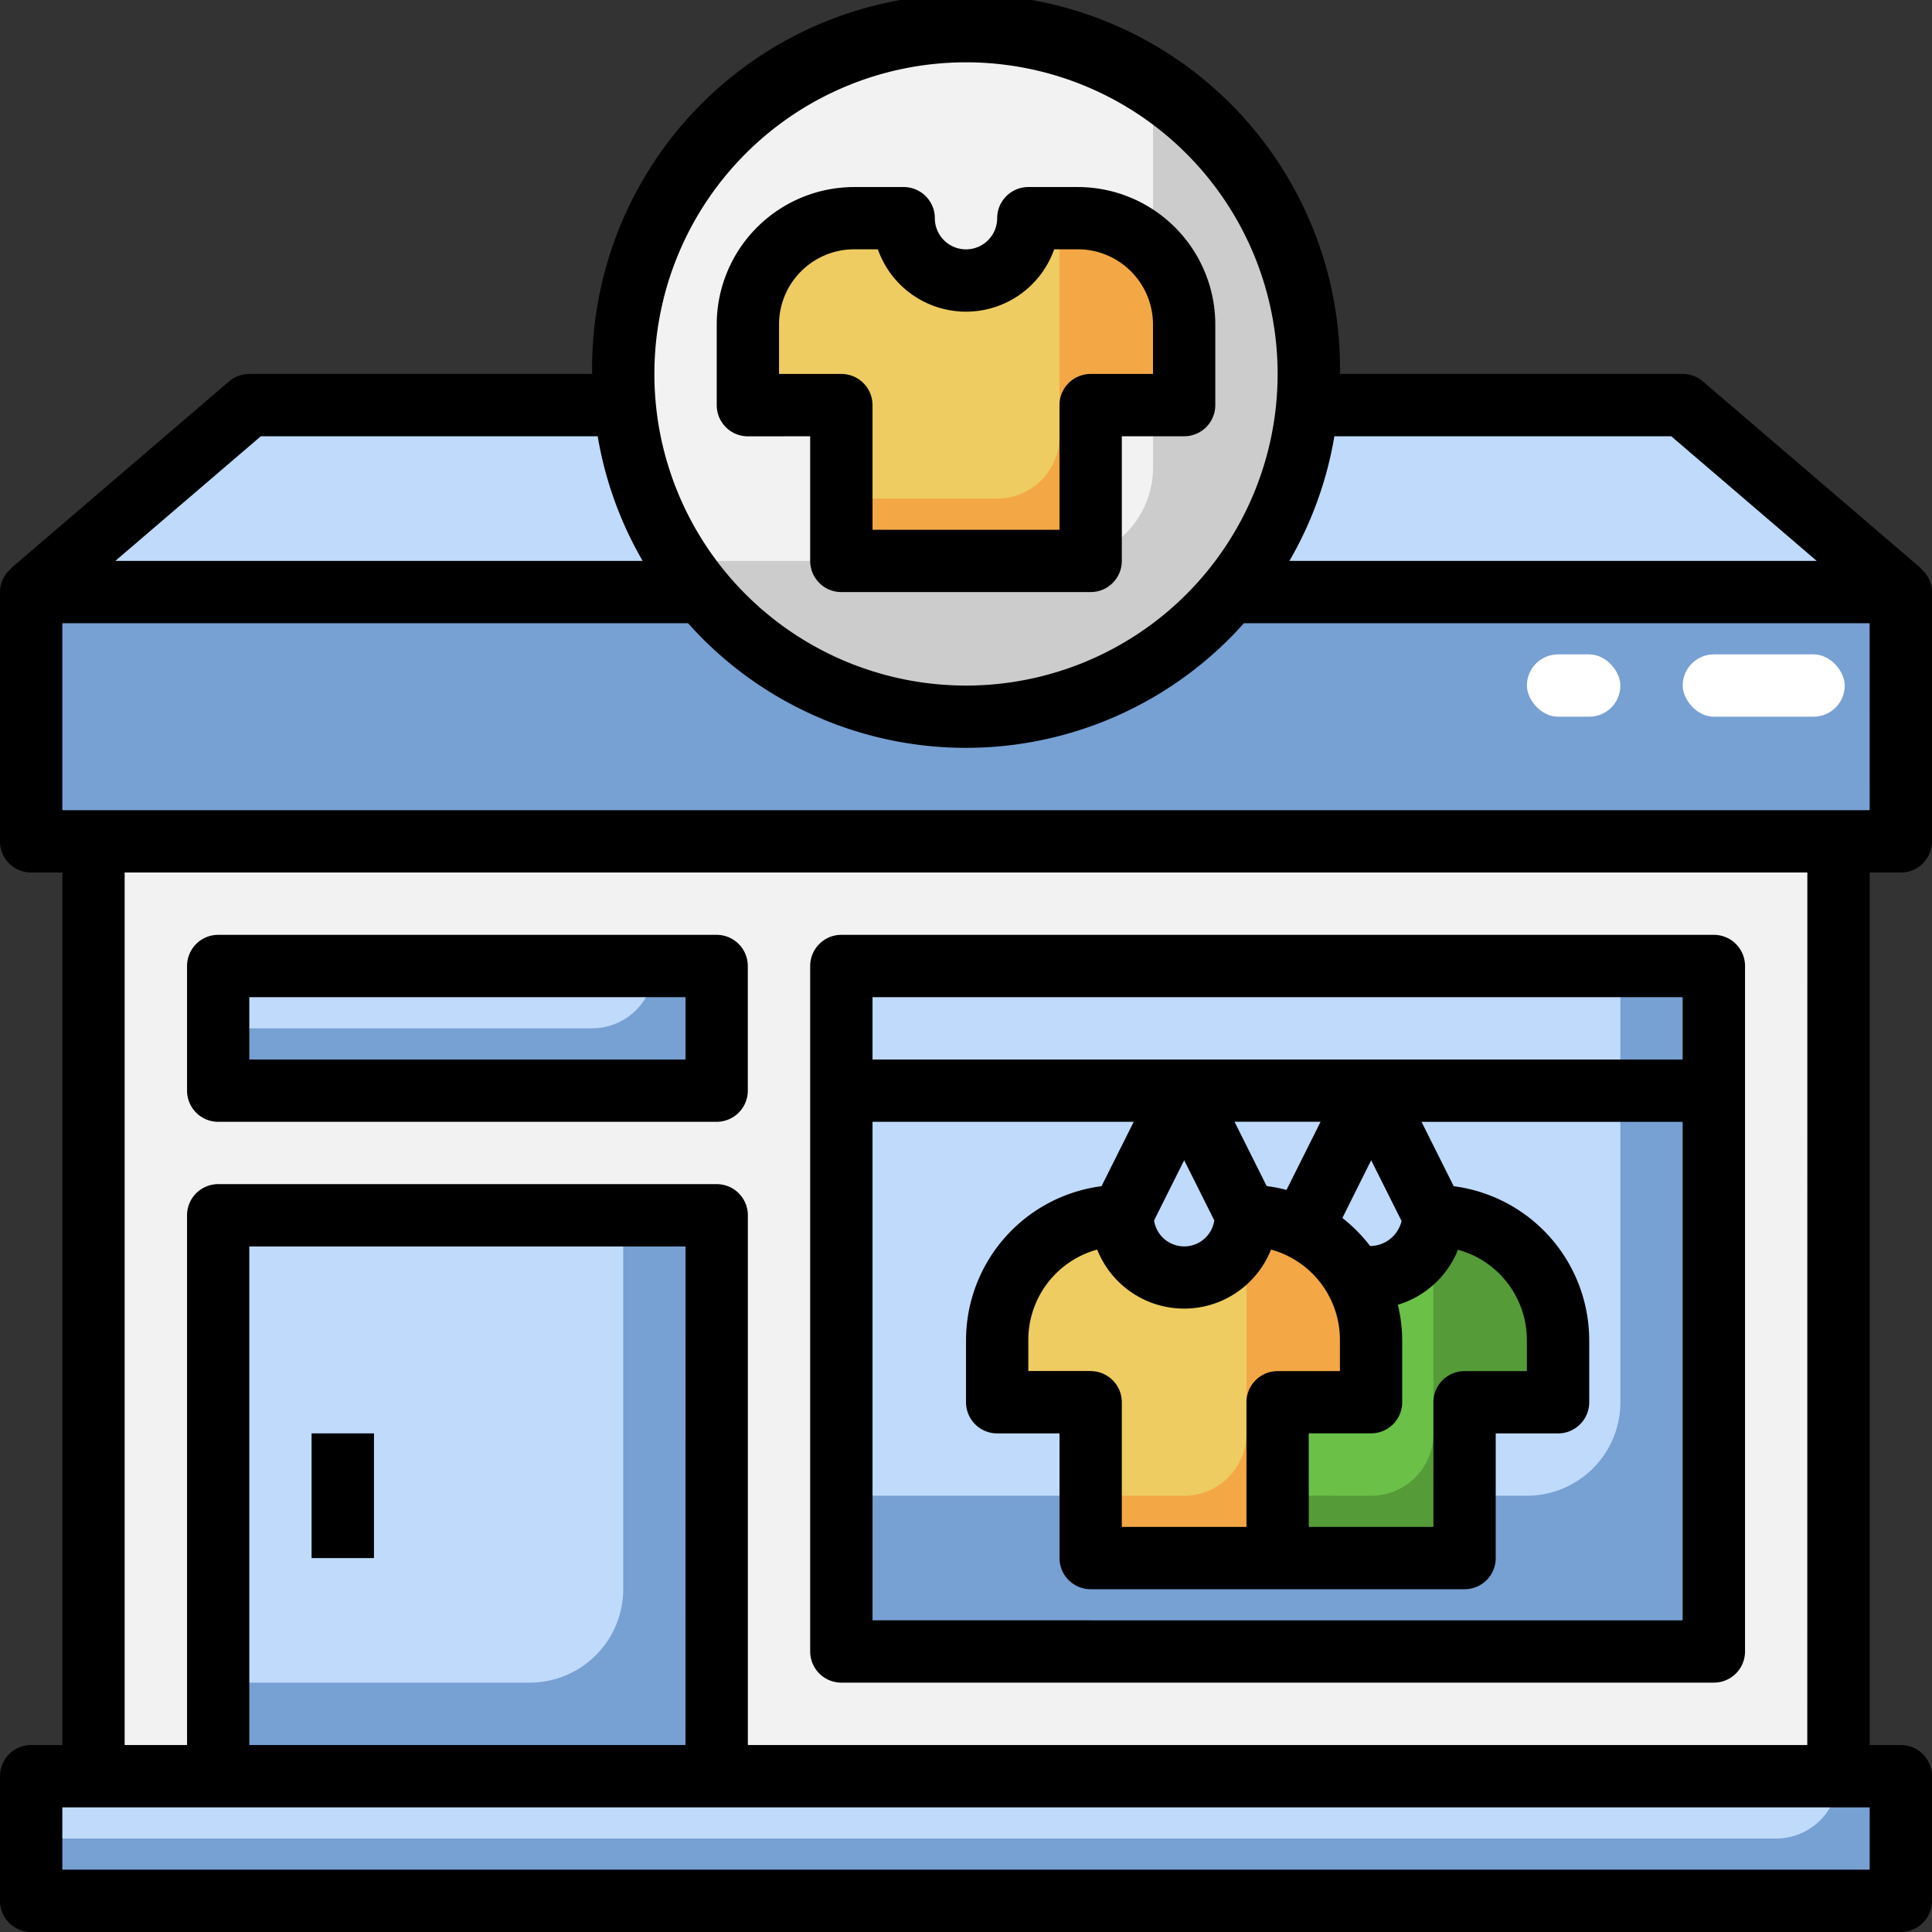 <svg xmlns="http://www.w3.org/2000/svg" xmlns:xlink="http://www.w3.org/1999/xlink" width="85" height="85" viewBox="0 0 85 85">
  <rect x="0" y="0" width="85" height="85" fill="#333333" stroke="none"/>
  <defs>
    <clipPath id="clip-path">
      <rect id="Rectángulo_34291" data-name="Rectángulo 34291" width="85" height="85" transform="translate(-2678.148 -7860)" fill="#fff" stroke="#707070" stroke-width="1"/>
    </clipPath>
  </defs>
  <g id="Enmascarar_grupo_61" data-name="Enmascarar grupo 61" transform="translate(2678.148 7860)" clip-path="url(#clip-path)">
    <g id="Layer_10" data-name="Layer 10" transform="translate(-2679.519 -7861.371)">
      <path id="Trazado_116627" data-name="Trazado 116627" d="M75.4,19.194,85,27.419H2.742l9.6-8.226Z" fill="#c0dafb"/>
      <path id="Trazado_116628" data-name="Trazado 116628" d="M2.742,27.419H85V38.387H2.742Z" fill="#77a0d3"/>
      <circle id="Elipse_4795" data-name="Elipse 4795" cx="15.081" cy="15.081" r="15.081" transform="translate(28.79 2.742)" fill="#ccc"/>
      <path id="Trazado_116629" data-name="Trazado 116629" d="M43.871,2.742A15.07,15.07,0,0,0,31.24,26.048H47.984A4.113,4.113,0,0,0,52.1,21.935V5.192A15.005,15.005,0,0,0,43.871,2.742Z" fill="#f2f2f2"/>
      <path id="Trazado_116630" data-name="Trazado 116630" d="M5.484,38.387H82.258V79.516H5.484Z" fill="#f2f2f2"/>
      <path id="Trazado_116631" data-name="Trazado 116631" d="M10.968,54.839H32.9V79.516H10.968Z" fill="#77a0d3"/>
      <path id="Trazado_116632" data-name="Trazado 116632" d="M10.968,54.839V75.4h13.71A4.113,4.113,0,0,0,28.79,71.29V54.839Z" fill="#c0dafb"/>
      <path id="Trazado_116633" data-name="Trazado 116633" d="M38.387,43.871H76.774V74.032H38.387Z" fill="#77a0d3"/>
      <path id="Trazado_116634" data-name="Trazado 116634" d="M38.387,43.871V67.177H68.548a4.113,4.113,0,0,0,4.113-4.113V43.871Z" fill="#c0dafb"/>
      <path id="Trazado_116635" data-name="Trazado 116635" d="M64.435,54.839a2.742,2.742,0,0,1-5.484,0,5.484,5.484,0,0,0-5.484,5.484v2.742h4.113v6.855h8.226V63.065h4.113V60.323A5.484,5.484,0,0,0,64.435,54.839Z" fill="#559b38"/>
      <path id="Trazado_116636" data-name="Trazado 116636" d="M61.694,67.177a2.742,2.742,0,0,0,2.742-2.742v-9.6a2.742,2.742,0,0,1-5.484,0,5.484,5.484,0,0,0-5.484,5.484v2.742h4.113v4.113Z" fill="#6bc148"/>
      <path id="Trazado_116637" data-name="Trazado 116637" d="M49.355,26.048V19.194h4.113V15.648a4.681,4.681,0,0,0-4.68-4.68H46.613a2.742,2.742,0,1,1-5.484,0H38.955a4.681,4.681,0,0,0-4.68,4.68v3.545h4.113v6.855Z" fill="#f3a845"/>
      <path id="Trazado_116638" data-name="Trazado 116638" d="M45.242,23.306a2.742,2.742,0,0,0,2.742-2.742v-9.6H46.613a2.742,2.742,0,1,1-5.484,0H38.955a4.68,4.68,0,0,0-4.68,4.68v3.545h4.113v4.113Z" fill="#eecc61"/>
      <g id="Grupo_81195" data-name="Grupo 81195">
        <path id="Trazado_116639" data-name="Trazado 116639" d="M2.742,79.516H85V85H2.742Z" fill="#77a0d3"/>
        <path id="Trazado_116640" data-name="Trazado 116640" d="M10.968,43.871H32.9v5.484H10.968Z" fill="#77a0d3"/>
        <path id="Trazado_116641" data-name="Trazado 116641" d="M15.081,64.435h2.742v5.484H15.081Z" fill="#77a0d3"/>
      </g>
      <path id="Trazado_116642" data-name="Trazado 116642" d="M56.21,54.839a2.742,2.742,0,0,1-5.484,0,5.484,5.484,0,0,0-5.484,5.484v2.742h4.113v6.855h8.226V63.065h4.113V60.323A5.484,5.484,0,0,0,56.21,54.839Z" fill="#f3a845"/>
      <path id="Trazado_116643" data-name="Trazado 116643" d="M2.742,82.258H79.516a2.742,2.742,0,0,0,2.742-2.742H2.742Z" fill="#c0dafb"/>
      <path id="Trazado_116644" data-name="Trazado 116644" d="M53.468,67.177a2.742,2.742,0,0,0,2.742-2.742v-9.6a2.742,2.742,0,0,1-5.484,0,5.484,5.484,0,0,0-5.484,5.484v2.742h4.113v4.113Z" fill="#eecc61"/>
      <path id="Trazado_116645" data-name="Trazado 116645" d="M10.968,46.613H27.419a2.742,2.742,0,0,0,2.742-2.742H10.968Z" fill="#c0dafb"/>
      <rect id="Rectángulo_34297" data-name="Rectángulo 34297" width="7.129" height="2.742" rx="1.371" transform="translate(75.403 30.161)" fill="#fff"/>
      <rect id="Rectángulo_34298" data-name="Rectángulo 34298" width="4.113" height="2.742" rx="1.371" transform="translate(68.548 30.161)" fill="#fff"/>
      <path id="Trazado_116646" data-name="Trazado 116646" d="M37.016,20.565v5.484a1.371,1.371,0,0,0,1.371,1.371H49.355a1.371,1.371,0,0,0,1.371-1.371V20.565h2.742a1.371,1.371,0,0,0,1.371-1.371V15.648A6.053,6.053,0,0,0,48.789,9.6H46.613a1.371,1.371,0,0,0-1.371,1.371,1.371,1.371,0,1,1-2.742,0A1.371,1.371,0,0,0,41.129,9.6H38.955a6.053,6.053,0,0,0-6.051,6.05v3.547a1.371,1.371,0,0,0,1.371,1.371Zm-1.371-4.916a3.31,3.31,0,0,1,3.31-3.31h1.038a4.113,4.113,0,0,0,7.757,0h1.038a3.31,3.31,0,0,1,3.31,3.31v2.174H49.355a1.371,1.371,0,0,0-1.371,1.371v5.484H39.758V19.194a1.371,1.371,0,0,0-1.371-1.371H35.645Z"/>
      <path id="Trazado_116647" data-name="Trazado 116647" d="M85,39.758a1.371,1.371,0,0,0,1.371-1.371V27.419a1.349,1.349,0,0,0-.489-1.028l.011-.012-9.6-8.226a1.371,1.371,0,0,0-.893-.33H60.323a16.452,16.452,0,1,0-32.9,0H12.339a1.371,1.371,0,0,0-.892.33l-9.6,8.226.011.012a1.349,1.349,0,0,0-.489,1.028V38.387a1.371,1.371,0,0,0,1.371,1.371H4.113V78.145H2.742a1.371,1.371,0,0,0-1.371,1.371V85a1.371,1.371,0,0,0,1.371,1.371H85A1.371,1.371,0,0,0,86.371,85V79.516A1.371,1.371,0,0,0,85,78.145H83.629V39.758Zm-1.371-2.742H4.113V28.79h27.53a16.375,16.375,0,0,0,24.455,0h27.53ZM74.9,20.565l6.4,5.484H58.1a16.3,16.3,0,0,0,1.978-5.484ZM43.871,4.113a13.71,13.71,0,1,1-13.71,13.71,13.71,13.71,0,0,1,13.71-13.71ZM12.846,20.565H27.667a16.3,16.3,0,0,0,1.978,5.484H6.444ZM83.629,83.629H4.113V80.887H83.629Zm-52.1-5.484H12.339V56.21H31.532Zm49.355,0H34.274V54.839A1.371,1.371,0,0,0,32.9,53.468H10.968A1.371,1.371,0,0,0,9.6,54.839V78.145H6.855V39.758H80.887Z"/>
      <path id="Trazado_116648" data-name="Trazado 116648" d="M10.968,50.726H32.9a1.371,1.371,0,0,0,1.371-1.371V43.871A1.371,1.371,0,0,0,32.9,42.5H10.968A1.371,1.371,0,0,0,9.6,43.871v5.484A1.371,1.371,0,0,0,10.968,50.726Zm1.371-5.484H31.532v2.742H12.339Z"/>
      <path id="Trazado_116649" data-name="Trazado 116649" d="M38.387,75.4H76.774a1.371,1.371,0,0,0,1.371-1.371V43.871A1.371,1.371,0,0,0,76.774,42.5H38.387a1.371,1.371,0,0,0-1.371,1.371V74.032A1.371,1.371,0,0,0,38.387,75.4Zm1.371-2.742V50.726H51.25l-1.416,2.832a6.843,6.843,0,0,0-5.962,6.764v2.742a1.371,1.371,0,0,0,1.371,1.371h2.742v5.484a1.371,1.371,0,0,0,1.371,1.371H65.806a1.371,1.371,0,0,0,1.371-1.371V64.435h2.742a1.371,1.371,0,0,0,1.371-1.371V60.323a6.842,6.842,0,0,0-5.962-6.764l-1.416-2.832H75.4V72.661Zm9.6-10.968H46.613V60.323a4.121,4.121,0,0,1,3.031-3.976,4.113,4.113,0,0,0,7.647,0,4.121,4.121,0,0,1,3.031,3.976v1.371H57.581a1.371,1.371,0,0,0-1.371,1.371v5.484H50.726V63.065a1.371,1.371,0,0,0-1.371-1.371Zm5.437-6.625a1.339,1.339,0,0,1-2.649,0l1.324-2.649Zm6.855,1.126a6.81,6.81,0,0,0-1.22-1.234l1.267-2.54,1.337,2.673a1.431,1.431,0,0,1-1.385,1.1Zm-2.7,8.241h2.742a1.371,1.371,0,0,0,1.371-1.371V60.323a6.777,6.777,0,0,0-.192-1.548,4.128,4.128,0,0,0,2.645-2.421,4.121,4.121,0,0,1,3.031,3.969v1.371H65.806a1.371,1.371,0,0,0-1.371,1.371v5.484H58.952Zm-.978-10.709a6.533,6.533,0,0,0-.872-.169l-1.416-2.832h3.789ZM75.4,45.242v2.742H39.758V45.242Z"/>
      <path id="Trazado_116650" data-name="Trazado 116650" d="M15.081,64.435h2.742v5.484H15.081Z"/>
    </g>
  </g>
</svg>
